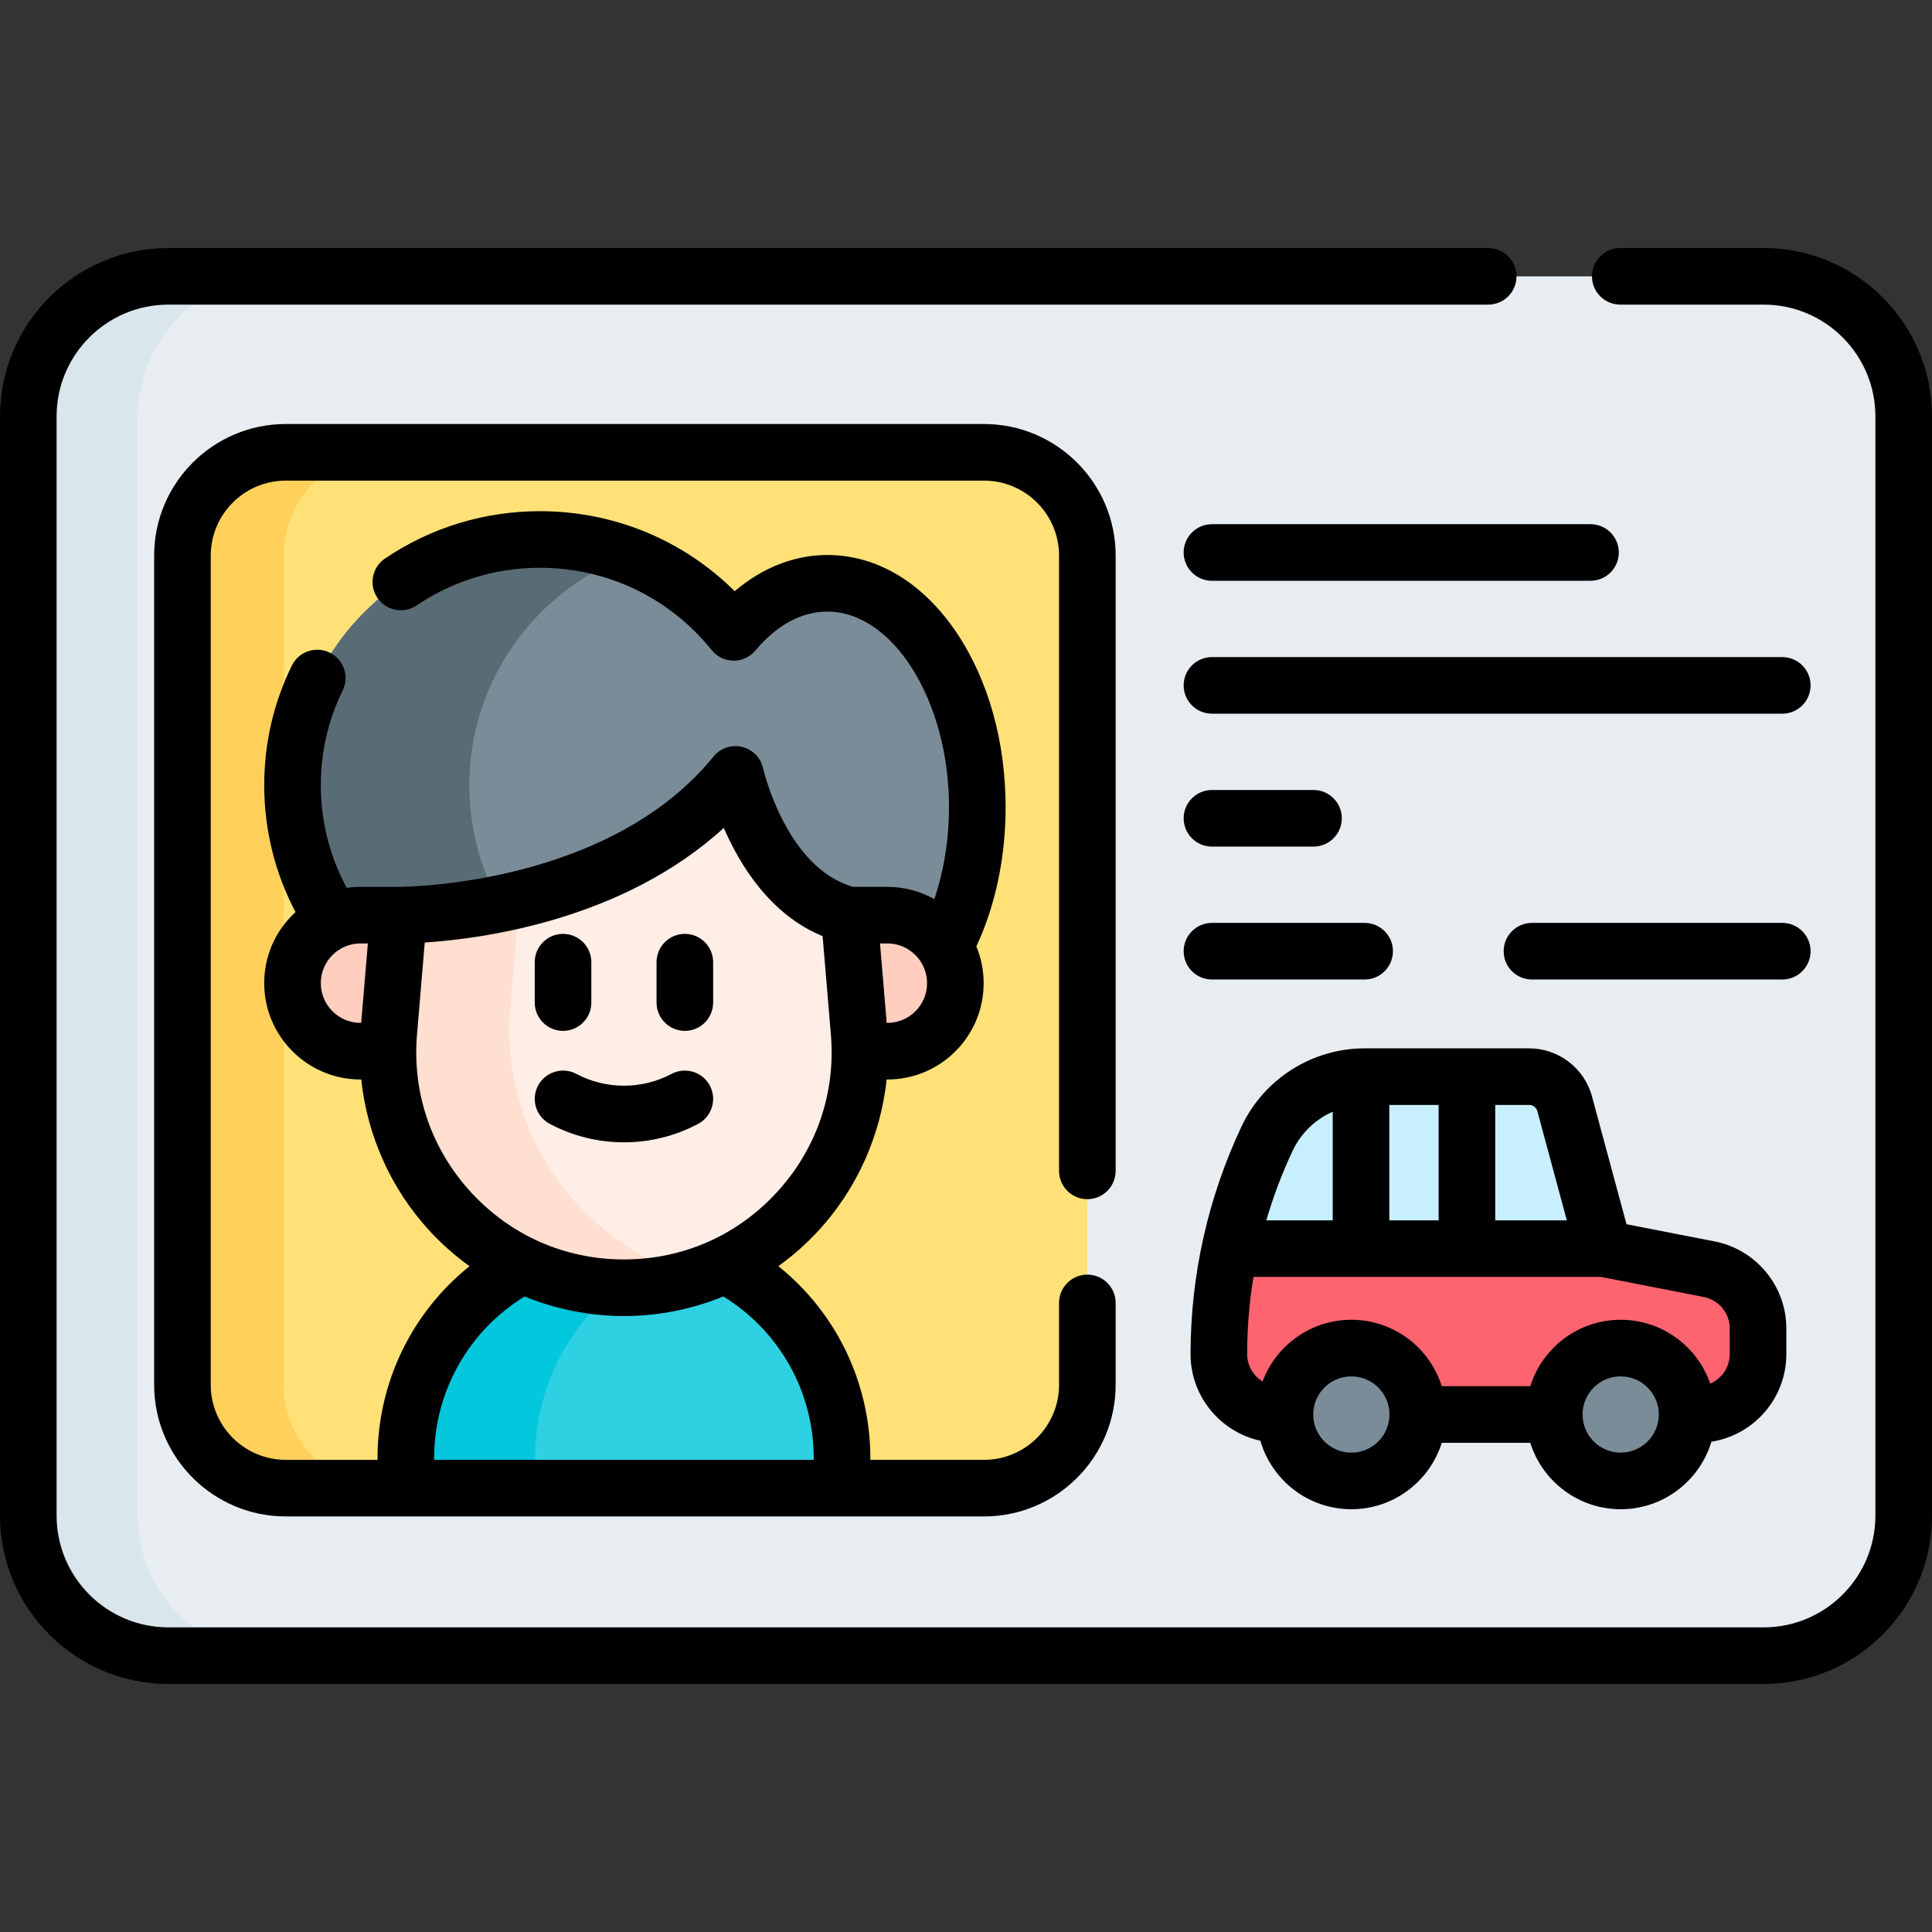 <svg id="Capa_1" enable-background="new 0 0 512 512" height="512" viewBox="0 0 512 512" width="512" xmlns="http://www.w3.org/2000/svg"><rect x="0" y="0" width="512" height="512" fill="#333333" stroke="none"/><g><g><path d="m467.392 438.77h-422.784c-20.494 0-37.108-16.614-37.108-37.108v-291.322c0-20.494 16.614-37.108 37.108-37.108h422.784c20.494 0 37.108 16.614 37.108 37.108v291.322c0 20.494-16.614 37.108-37.108 37.108z" fill="#e8edf2"/><path d="m73.61 438.77h-29c-20.5 0-37.11-16.62-37.11-37.11v-291.32c0-20.5 16.61-37.11 37.11-37.11h29c-20.5 0-37.11 16.61-37.11 37.11v291.32c0 20.49 16.61 37.11 37.11 37.11z" fill="#d9e7ec"/><path d="m260.782 119.873h-185.052c-15.122 0-27.38 12.259-27.38 27.38v219.734c0 15.122 12.259 27.38 27.38 27.38h185.052c15.122 0 27.38-12.259 27.38-27.38v-219.734c0-15.122-12.258-27.38-27.38-27.38z" fill="#ffe177"/><path d="m102.57 394.367h-26.84c-15.12 0-27.38-12.26-27.38-27.39v-219.73c0-15.12 12.26-27.38 27.38-27.38h26.84c-15.13 0-27.38 12.26-27.38 27.38v219.73c0 15.13 12.25 27.39 27.38 27.39z" fill="#ffd15b"/><g><path d="m165.351 328.644c-31.921 0-57.798 25.877-57.798 57.798v7.925h115.595v-7.925c.001-31.921-25.876-57.798-57.797-57.798z" fill="#2ed1e2"/><path d="m182.473 331.217c-23.55 7.3-40.66 29.26-40.66 55.22v7.93h-34.26v-7.93c0-31.92 25.87-57.8 57.79-57.8 5.97 0 11.72.9 17.13 2.58z" fill="#02c7dd"/><path d="m219.258 154.585c-9.39 0-18.018 4.866-24.818 12.997-12.015-14.994-30.546-24.608-51.341-24.608-36.22 0-65.582 29.161-65.582 65.132s29.362 65.132 65.582 65.132c18.298 0 34.842-7.445 46.738-19.448 7.269 11.947 17.758 19.448 29.421 19.448 21.946 0 39.737-26.562 39.737-59.327s-17.791-59.326-39.737-59.326z" fill="#7a8c98"/><path d="m166.525 268.945c-7.272 2.772-15.168 4.287-23.43 4.287-36.219 0-65.578-29.16-65.578-65.126 0-35.973 29.359-65.133 65.578-65.133 8.262 0 16.165 1.516 23.443 4.287-24.646 9.359-42.154 33.068-42.154 60.845 0 27.765 17.501 51.475 42.141 60.84z" fill="#596c76"/><path d="m235.155 278.575h-139.611c-9.956 0-18.027-8.071-18.027-18.027 0-9.956 8.071-18.027 18.027-18.027h139.611c9.956 0 18.027 8.071 18.027 18.027-.001 9.956-8.071 18.027-18.027 18.027z" fill="#ffcebf"/><path d="m165.348 341.266c-36.604 0-65.385-31.3-62.308-67.778l2.606-30.968s58.479.578 89.261-37.296c0 0 6.893 31.592 30.144 37.296h.007l2.606 30.968c3.069 36.478-25.712 67.778-62.316 67.778z" fill="#ffeee6"/><path d="m183.926 338.461c-5.856 1.821-12.097 2.805-18.578 2.805-36.604 0-65.385-31.3-62.308-67.778l2.606-30.968s14.051.14 31.998-4.174l-2.419 28.801c-2.799 33.148 18.464 62.387 48.701 71.314z" fill="#ffdfcf"/></g><g><path d="m425.018 330.905-49.525 12.08-49.525-12.08c.09-.44.18-.87.28-1.3 2.14-9.58 5.34-18.92 9.54-27.85 2.36-5.01 6.06-9.12 10.56-11.98 4.5-2.85 9.8-4.45 15.34-4.45h43.56c4.4 0 8.26 2.96 9.41 7.21z" fill="#c8effe"/><path d="m465.908 352.065v6.79c0 8.84-7.17 16-16.01 16h-110.88c-8.84 0-16.01-7.16-16.01-16 0-9.42.99-18.79 2.96-27.95h99.05l27.94 5.45c7.52 1.46 12.95 8.05 12.95 15.71z" fill="#fe646f"/><g fill="#7a8c98"><circle cx="358.122" cy="374.856" r="17.605"/><circle cx="429.499" cy="374.856" r="17.605"/></g></g></g><g><path d="m467.39 65.73h-38c-4.143 0-7.5 3.358-7.5 7.5s3.357 7.5 7.5 7.5h38c16.327 0 29.61 13.283 29.61 29.61v291.32c0 16.327-13.283 29.61-29.61 29.61h-422.78c-16.327 0-29.61-13.283-29.61-29.61v-291.32c0-16.327 13.283-29.61 29.61-29.61h349.78c4.143 0 7.5-3.358 7.5-7.5s-3.357-7.5-7.5-7.5h-349.78c-24.598 0-44.61 20.012-44.61 44.61v291.32c0 24.598 20.012 44.61 44.61 44.61h422.78c24.599 0 44.61-20.012 44.61-44.61v-291.32c0-24.598-20.012-44.61-44.61-44.61z"/><path d="m149.211 273.192c4.142 0 7.5-3.358 7.5-7.5v-10.702c0-4.142-3.358-7.5-7.5-7.5s-7.5 3.358-7.5 7.5v10.702c0 4.142 3.358 7.5 7.5 7.5z"/><path d="m181.491 273.192c4.142 0 7.5-3.358 7.5-7.5v-10.702c0-4.142-3.358-7.5-7.5-7.5s-7.5 3.358-7.5 7.5v10.702c0 4.142 3.358 7.5 7.5 7.5z"/><path d="m142.587 287.707c-1.938 3.661-.542 8.199 3.119 10.138 6.151 3.257 12.898 4.885 19.646 4.885s13.495-1.628 19.646-4.885c3.661-1.938 5.057-6.477 3.119-10.138s-6.477-5.056-10.138-3.119c-7.905 4.186-17.347 4.186-25.252 0-3.664-1.938-8.202-.541-10.14 3.119z"/><path d="m288.16 317.79c4.143 0 7.5-3.358 7.5-7.5v-163.04c0-19.233-15.647-34.88-34.88-34.88h-185.05c-19.233 0-34.88 15.647-34.88 34.88v219.74c0 19.233 15.647 34.88 34.88 34.88h185.05c19.232 0 34.88-15.647 34.88-34.88v-21.7c0-4.142-3.357-7.5-7.5-7.5s-7.5 3.358-7.5 7.5v21.7c0 10.962-8.918 19.88-19.88 19.88h-30.13v-.428c0-20.069-9.105-38.642-24.379-50.896 3.83-2.753 7.401-5.898 10.635-9.416 10.217-11.113 16.485-25.233 18.061-40.057h.185c6.811 0 13.22-2.652 18.057-7.479 4.817-4.826 7.469-11.235 7.469-18.047 0-3.449-.691-6.738-1.936-9.742 5.079-10.922 7.756-23.583 7.756-36.895 0-17.318-4.585-33.7-12.912-46.128-8.943-13.35-21.135-20.702-34.329-20.702-8.735 0-17.232 3.358-24.556 9.592-13.653-13.565-32.043-21.202-51.604-21.202-14.73 0-28.932 4.339-41.071 12.547-3.431 2.32-4.332 6.983-2.012 10.414 2.321 3.431 6.982 4.332 10.414 2.012 9.648-6.524 20.945-9.973 32.669-9.973 17.798 0 34.378 7.947 45.489 21.802 1.406 1.754 3.525 2.784 5.773 2.808 2.278.041 4.388-.963 5.831-2.688 3.935-4.704 10.437-10.312 19.067-10.312 17.476 0 32.24 23.735 32.24 51.83 0 8.519-1.358 16.889-3.889 24.369-3.688-2.071-7.935-3.258-12.457-3.258h-9.069c-17.772-5.045-23.794-31.143-23.85-31.394-.614-2.815-2.787-5.03-5.59-5.697-2.804-.667-5.741.33-7.558 2.566-27.597 33.957-80.956 34.521-83.288 34.526h-10.253c-1.235 0-2.457.09-3.658.262-4.499-8.316-6.865-17.611-6.865-27.182 0-8.804 1.951-17.258 5.798-25.126 1.819-3.721.278-8.213-3.443-10.032-3.723-1.819-8.212-.278-10.032 3.443-4.859 9.937-7.322 20.607-7.322 31.715 0 11.81 2.853 23.292 8.292 33.614-.28.256-.557.516-.827.786-4.816 4.826-7.468 11.235-7.468 18.047 0 14.075 11.451 25.526 25.526 25.526h.19c1.574 14.823 7.84 28.942 18.054 40.054 3.236 3.521 6.81 6.668 10.642 9.423-15.274 12.254-24.38 30.826-24.38 50.892v.428h-24.32c-10.962 0-19.88-8.918-19.88-19.88v-219.742c0-10.962 8.918-19.88 19.88-19.88h185.05c10.962 0 19.88 8.918 19.88 19.88v163.04c0 4.142 3.358 7.5 7.5 7.5zm-42.48-57.243c0 2.811-1.096 5.457-3.076 7.44-1.994 1.99-4.641 3.086-7.451 3.086h-.167l-1.771-21.053h1.939c5.804 0 10.526 4.722 10.526 10.527zm-160.663 0c0-2.811 1.096-5.457 3.075-7.44 1.995-1.99 4.641-3.086 7.451-3.086h1.945l-1.771 21.053h-.174c-5.804-.001-10.526-4.723-10.526-10.527zm25.497 13.57 2.048-24.343c15.374-.999 52.589-5.965 79.25-30.374 4.299 9.931 12.338 23.008 26.188 28.69l2.19 26.027c1.307 15.525-3.78 30.392-14.325 41.861-10.545 11.471-24.934 17.788-40.516 17.788-15.583 0-29.972-6.318-40.517-17.79-10.543-11.469-15.628-26.334-14.318-41.859zm4.536 112.325c0-17.609 9.1-33.73 23.965-42.858 8.293 3.369 17.228 5.182 26.334 5.182 9.109 0 18.046-1.814 26.341-5.185 14.863 9.127 23.961 25.249 23.961 42.861v.428h-100.6v-.428z"/><path d="m421.501 138.914h-100.319c-4.143 0-7.5 3.358-7.5 7.5s3.357 7.5 7.5 7.5h100.319c4.143 0 7.5-3.358 7.5-7.5s-3.357-7.5-7.5-7.5z"/><path d="m472.324 174.135h-151.142c-4.143 0-7.5 3.358-7.5 7.5s3.357 7.5 7.5 7.5h151.143c4.143 0 7.5-3.358 7.5-7.5s-3.358-7.5-7.501-7.5z"/><path d="m321.182 224.356h26.907c4.143 0 7.5-3.358 7.5-7.5s-3.357-7.5-7.5-7.5h-26.907c-4.143 0-7.5 3.358-7.5 7.5s3.357 7.5 7.5 7.5z"/><path d="m321.182 259.578h40.461c4.143 0 7.5-3.358 7.5-7.5s-3.357-7.5-7.5-7.5h-40.461c-4.143 0-7.5 3.358-7.5 7.5s3.357 7.5 7.5 7.5z"/><path d="m479.824 252.078c0-4.142-3.357-7.5-7.5-7.5h-66.336c-4.143 0-7.5 3.358-7.5 7.5s3.357 7.5 7.5 7.5h66.336c4.143 0 7.5-3.358 7.5-7.5z"/><path d="m334.004 381.806c3.022 10.472 12.687 18.155 24.118 18.155 11.231 0 20.763-7.414 23.96-17.604h23.457c3.197 10.19 12.729 17.604 23.96 17.604 11.337 0 20.938-7.556 24.044-17.894 11.234-1.756 19.857-11.497 19.857-23.216v-6.79c0-11.216-7.991-20.918-19.005-23.071l-23.354-4.555-9.143-33.863c-2.032-7.507-8.883-12.75-16.659-12.75h-43.559c-6.865 0-13.558 1.947-19.353 5.63-5.811 3.692-10.421 8.921-13.332 15.115-4.428 9.404-7.817 19.295-10.074 29.398-2.264 10.12-3.411 20.511-3.411 30.887 0 11.235 7.933 20.65 18.494 22.954zm24.118 3.155c-5.571 0-10.104-4.533-10.104-10.105s4.533-10.105 10.104-10.105c5.572 0 10.105 4.533 10.105 10.105s-4.533 10.105-10.105 10.105zm71.377 0c-5.572 0-10.105-4.533-10.105-10.105s4.533-10.105 10.105-10.105c5.571 0 10.104 4.533 10.104 10.105s-4.533 10.105-10.104 10.105zm28.901-32.901v6.79c0 3.507-2.136 6.524-5.174 7.821-3.402-9.835-12.75-16.92-23.727-16.92-11.232 0-20.764 7.414-23.961 17.606h-23.456c-3.197-10.191-12.729-17.606-23.961-17.606-10.763 0-19.964 6.81-23.525 16.347-2.446-1.495-4.087-4.18-4.087-7.248 0-6.843.563-13.692 1.668-20.448h92.128l27.215 5.309c3.987.779 6.88 4.29 6.88 8.349zm-90.215-59.24h13.066v30.582h-13.066zm39.234 1.665 7.807 28.917h-18.975v-30.582h8.989c1.018 0 1.914.687 2.179 1.665zm-64.851 10.465c1.701-3.62 4.399-6.677 7.805-8.84.902-.573 1.843-1.069 2.812-1.496v28.788h-17.597c1.843-6.308 4.172-12.489 6.98-18.452z"/></g></g></svg>